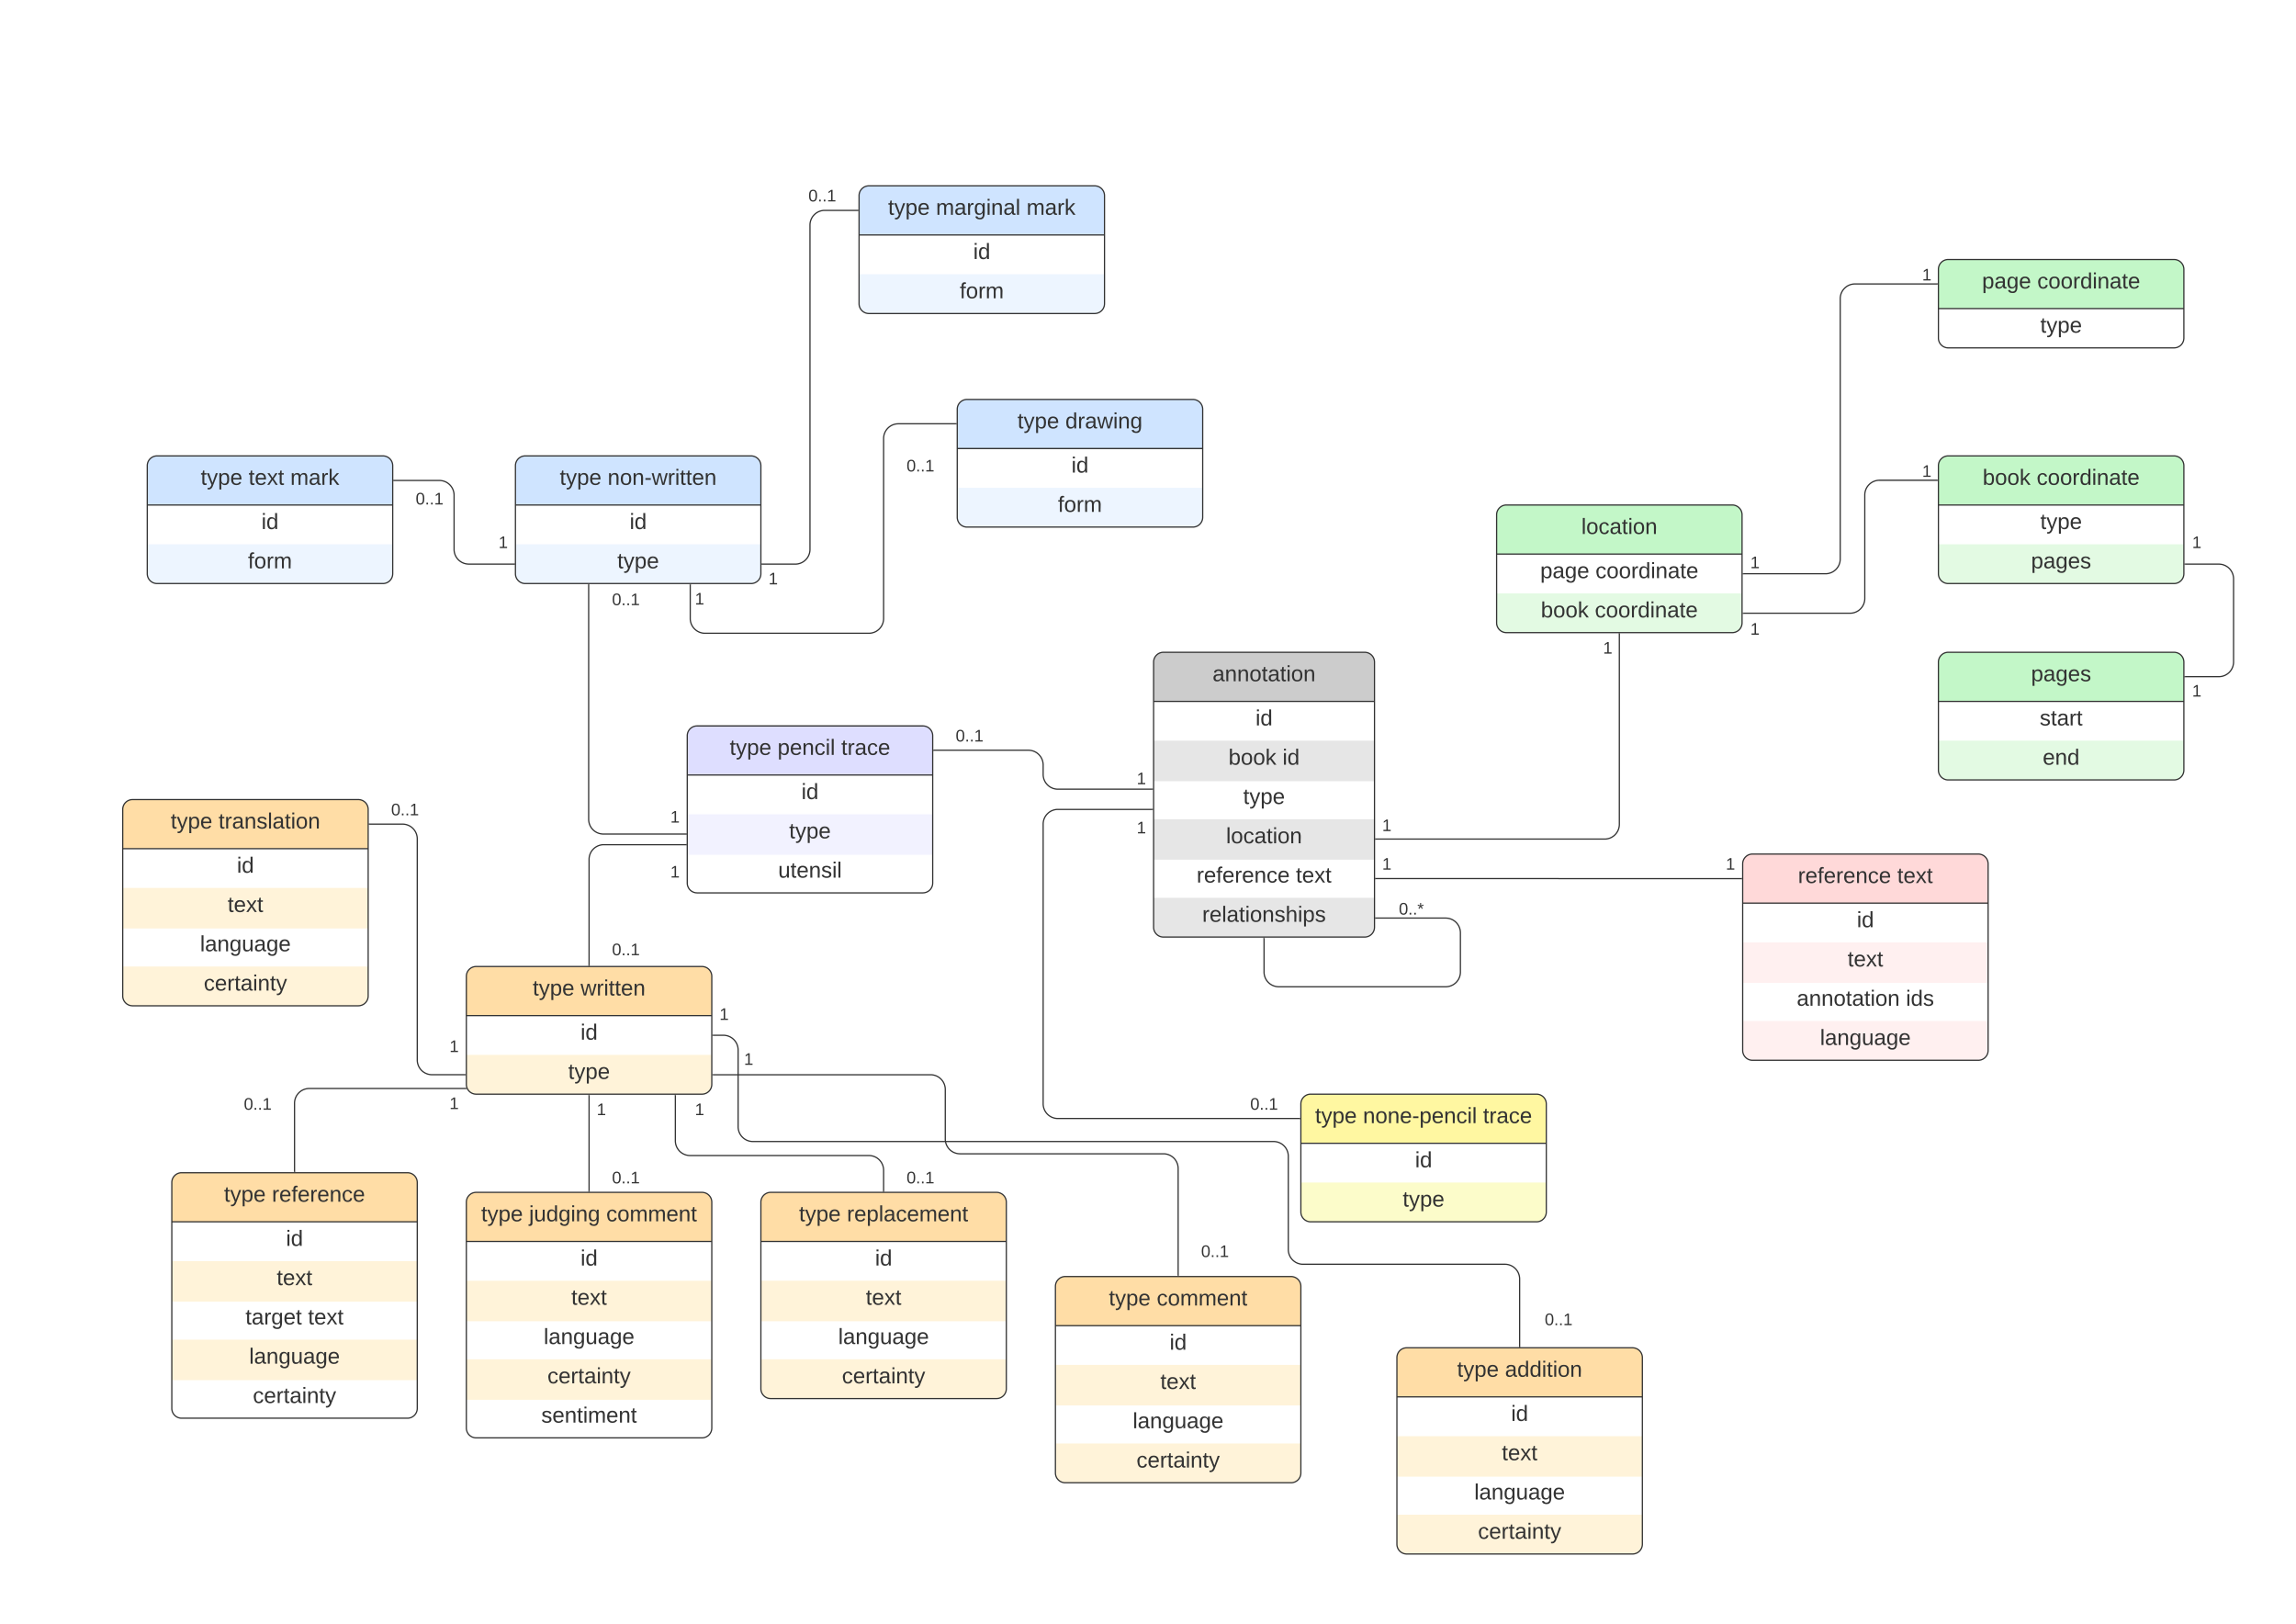 <svg xmlns="http://www.w3.org/2000/svg" xmlns:xlink="http://www.w3.org/1999/xlink" xmlns:lucid="lucid" width="1870.87" height="1322.83"><g transform="translate(0 0)" lucid:page-tab-id="YhFeCXBbpgKA"><path d="M0 0h1870.87v1322.83H0z" fill="#fff"/><path d="M940 539.42a8 8 0 0 1 8-8h164a8 8 0 0 1 8 8v216a8 8 0 0 1-8 8H948a8 8 0 0 1-8-8z" fill="#fff"/><path d="M940 603.42v33h180v-33M940 667.42v33h180v-33M940 731.42v24a8 8 0 0 0 8 8h164a8 8 0 0 0 8-8v-24" fill="#e6e6e6"/><path d="M940 571.42v-32a8 8 0 0 1 8-8h164a8 8 0 0 1 8 8v32" fill="#ccc"/><path d="M940 539.42a8 8 0 0 1 8-8h164a8 8 0 0 1 8 8v216a8 8 0 0 1-8 8H948a8 8 0 0 1-8-8zM940 571.42h180" stroke="#333" fill="none"/><use xlink:href="#a" transform="matrix(1,0,0,1,950,531.417) translate(38.025 23.6)"/><use xlink:href="#b" transform="matrix(1,0,0,1,945,573.917) translate(78.025 17.1)"/><use xlink:href="#c" transform="matrix(1,0,0,1,945,605.917) translate(56.025 17.1)"/><use xlink:href="#d" transform="matrix(1,0,0,1,945,605.917) translate(100.025 17.1)"/><use xlink:href="#e" transform="matrix(1,0,0,1,945,637.917) translate(68 17.1)"/><use xlink:href="#f" transform="matrix(1,0,0,1,945,669.917) translate(54.05 17.1)"/><use xlink:href="#g" transform="matrix(1,0,0,1,945,701.917) translate(30.05 17.1)"/><use xlink:href="#h" transform="matrix(1,0,0,1,945,701.917) translate(110.95 17.1)"/><use xlink:href="#i" transform="matrix(1,0,0,1,945,733.917) translate(34.6 17.1)"/><path d="M1219.5 419.42a8 8 0 0 1 8-8h184a8 8 0 0 1 8 8v88a8 8 0 0 1-8 8h-184a8 8 0 0 1-8-8z" fill="#fff"/><path d="M1219.5 483.42v24a8 8 0 0 0 8 8h184a8 8 0 0 0 8-8v-24" fill="#e3fae3"/><path d="M1219.5 451.42v-32a8 8 0 0 1 8-8h184a8 8 0 0 1 8 8v32" fill="#c3f7c8"/><path d="M1219.5 419.42a8 8 0 0 1 8-8h184a8 8 0 0 1 8 8v88a8 8 0 0 1-8 8h-184a8 8 0 0 1-8-8zM1219.5 451.42h200" stroke="#333" fill="none"/><use xlink:href="#f" transform="matrix(1,0,0,1,1229.5,411.417) translate(59.05 23.6)"/><use xlink:href="#j" transform="matrix(1,0,0,1,1224.5,453.917) translate(30.55 17.1)"/><use xlink:href="#k" transform="matrix(1,0,0,1,1224.5,453.917) translate(75.55 17.1)"/><use xlink:href="#c" transform="matrix(1,0,0,1,1224.5,485.917) translate(31.05 17.1)"/><use xlink:href="#k" transform="matrix(1,0,0,1,1224.5,485.917) translate(75.05 17.1)"/><path d="M1579.5 219.42a8 8 0 0 1 8-8h184a8 8 0 0 1 8 8v56a8 8 0 0 1-8 8h-184a8 8 0 0 1-8-8z" fill="#fff"/><path d="M1579.5 251.42v-32a8 8 0 0 1 8-8h184a8 8 0 0 1 8 8v32" fill="#c3f7c8"/><path d="M1579.5 219.42a8 8 0 0 1 8-8h184a8 8 0 0 1 8 8v56a8 8 0 0 1-8 8h-184a8 8 0 0 1-8-8zM1579.5 251.42h200" stroke="#333" fill="none"/><use xlink:href="#j" transform="matrix(1,0,0,1,1589.5,211.417) translate(25.55 23.6)"/><use xlink:href="#k" transform="matrix(1,0,0,1,1589.5,211.417) translate(70.55 23.6)"/><use xlink:href="#e" transform="matrix(1,0,0,1,1584.5,253.917) translate(78 17.1)"/><path d="M1579.5 379.42a8 8 0 0 1 8-8h184a8 8 0 0 1 8 8v88a8 8 0 0 1-8 8h-184a8 8 0 0 1-8-8z" fill="#fff"/><path d="M1579.5 443.42v24a8 8 0 0 0 8 8h184a8 8 0 0 0 8-8v-24" fill="#e3fae3"/><path d="M1579.5 411.42v-32a8 8 0 0 1 8-8h184a8 8 0 0 1 8 8v32" fill="#c3f7c8"/><path d="M1579.5 379.42a8 8 0 0 1 8-8h184a8 8 0 0 1 8 8v88a8 8 0 0 1-8 8h-184a8 8 0 0 1-8-8zM1579.5 411.42h200" stroke="#333" fill="none"/><use xlink:href="#c" transform="matrix(1,0,0,1,1589.5,371.417) translate(26.05 23.6)"/><use xlink:href="#k" transform="matrix(1,0,0,1,1589.5,371.417) translate(70.05 23.6)"/><use xlink:href="#e" transform="matrix(1,0,0,1,1584.5,413.917) translate(78 17.1)"/><use xlink:href="#l" transform="matrix(1,0,0,1,1584.5,445.917) translate(70.5 17.1)"/><path d="M1120.97 683.6h186.53a12 12 0 0 0 12-12V516.37" stroke="#333" fill="none"/><path d="M1120.98 684.1h-.5v-1h.5zM1320 516.38h-1v-.5h1z" stroke="#333" stroke-width=".05" fill="#333"/><path d="M1420.46 467.44h67.03a12 12 0 0 0 12-12v-212.1a12 12 0 0 1 12-12h67.02" stroke="#333" fill="none"/><path d="M1420.47 467.94h-.5v-1h.5zM1579.02 231.84h-.5v-1h.5z" stroke="#333" stroke-width=".05" fill="#333"/><path d="M1420.5 499.6h87a12 12 0 0 0 12-12v-84.34a12 12 0 0 1 12-12h47" stroke="#333" fill="none"/><path d="M1420.5 500.1h-.5v-1h.5zM1579 391.76h-.5v-1h.5z" stroke="#333" stroke-width=".05" fill="#333"/><path d="M1420 703.8a8 8 0 0 1 8-8h184a8 8 0 0 1 8 8v152a8 8 0 0 1-8 8h-184a8 8 0 0 1-8-8z" fill="#fff"/><path d="M1420 767.8v33h200v-33M1420 831.8v24a8 8 0 0 0 8 8h184a8 8 0 0 0 8-8v-24" fill="#fff0f0"/><path d="M1420 735.8v-32a8 8 0 0 1 8-8h184a8 8 0 0 1 8 8v32" fill="#ffd9d9"/><path d="M1420 703.8a8 8 0 0 1 8-8h184a8 8 0 0 1 8 8v152a8 8 0 0 1-8 8h-184a8 8 0 0 1-8-8zM1420 735.8h200" stroke="#333" fill="none"/><use xlink:href="#g" transform="matrix(1,0,0,1,1430,695.795) translate(35.05 23.6)"/><use xlink:href="#h" transform="matrix(1,0,0,1,1430,695.795) translate(115.95 23.6)"/><use xlink:href="#b" transform="matrix(1,0,0,1,1425,738.295) translate(88.025 17.1)"/><use xlink:href="#m" transform="matrix(1,0,0,1,1425,770.295) translate(80.5 17.1)"/><use xlink:href="#n" transform="matrix(1,0,0,1,1425,802.295) translate(39.05 17.1)"/><use xlink:href="#o" transform="matrix(1,0,0,1,1425,802.295) translate(128 17.1)"/><use xlink:href="#p" transform="matrix(1,0,0,1,1425,834.295) translate(58.025 17.1)"/><path d="M1120.98 715.78h149l.02.02h149" stroke="#333" fill="none"/><path d="M1121 716.28h-.52v-1h.5zM1419.5 716.3h-.5v-1h.5z" stroke="#333" stroke-width=".05" fill="#333"/><path d="M1121 747.97h57a12 12 0 0 1 12 12v31.95a12 12 0 0 1-12 12h-136a12 12 0 0 1-12-12v-27.55" stroke="#333" fill="none"/><path d="M1121 747.47v1h-.5v-1zM1030.5 764.38h-1v-.5h1z" stroke="#333" stroke-width=".05" fill="#333"/><path d="M1060 899.42a8 8 0 0 1 8-8h184a8 8 0 0 1 8 8v88a8 8 0 0 1-8 8h-184a8 8 0 0 1-8-8z" fill="#fff"/><path d="M1060 963.42v24a8 8 0 0 0 8 8h184a8 8 0 0 0 8-8v-24" fill="#fcfcca"/><path d="M1060 931.42v-32a8 8 0 0 1 8-8h184a8 8 0 0 1 8 8v32" fill="#fff7a1"/><path d="M1060 899.42a8 8 0 0 1 8-8h184a8 8 0 0 1 8 8v88a8 8 0 0 1-8 8h-184a8 8 0 0 1-8-8zM1060 931.42h200" stroke="#333" fill="none"/><use xlink:href="#q" transform="matrix(1,0,0,1,1070,891.417) translate(1.6 23.6)"/><use xlink:href="#r" transform="matrix(1,0,0,1,1070,891.417) translate(40.6 23.6)"/><use xlink:href="#s" transform="matrix(1,0,0,1,1070,891.417) translate(138.45 23.6)"/><use xlink:href="#b" transform="matrix(1,0,0,1,1065,933.917) translate(88.025 17.1)"/><use xlink:href="#e" transform="matrix(1,0,0,1,1065,965.917) translate(78 17.1)"/><path d="M560 599.42a8 8 0 0 1 8-8h184a8 8 0 0 1 8 8v120a8 8 0 0 1-8 8H568a8 8 0 0 1-8-8z" fill="#fff"/><path d="M560 663.42v33h200v-33" fill="#f2f2ff"/><path d="M560 631.42v-32a8 8 0 0 1 8-8h184a8 8 0 0 1 8 8v32" fill="#dedeff"/><path d="M560 599.42a8 8 0 0 1 8-8h184a8 8 0 0 1 8 8v120a8 8 0 0 1-8 8H568a8 8 0 0 1-8-8zM560 631.42h200" stroke="#333" fill="none"/><use xlink:href="#q" transform="matrix(1,0,0,1,570,591.417) translate(24.575 23.6)"/><use xlink:href="#t" transform="matrix(1,0,0,1,570,591.417) translate(63.575 23.6)"/><use xlink:href="#s" transform="matrix(1,0,0,1,570,591.417) translate(115.475 23.6)"/><use xlink:href="#b" transform="matrix(1,0,0,1,565,633.917) translate(88.025 17.1)"/><use xlink:href="#u" transform="matrix(1,0,0,1,565,665.917) translate(78 17.1)"/><use xlink:href="#v" transform="matrix(1,0,0,1,565,697.917) translate(69.05 17.1)"/><path d="M760.9 611.22H838a12 12 0 0 1 12 12v7.73a12 12 0 0 0 12 12h77.05" stroke="#333" fill="none"/><path d="M760.92 611.72h-.5v-1h.5zM939.55 643.45h-.52v-1h.52z" stroke="#333" stroke-width=".05" fill="#333"/><path d="M1059 911.26H862a12 12 0 0 1-12-12V671.43a12 12 0 0 1 12-12h77.05" stroke="#333" fill="none"/><path d="M1059.5 910.76v1h-.5v-1zM939.55 659.93h-.5v-1h.5z" stroke="#333" stroke-width=".05" fill="#333"/><path d="M380 795.42a8 8 0 0 1 8-8h184a8 8 0 0 1 8 8v88a8 8 0 0 1-8 8H388a8 8 0 0 1-8-8z" fill="#fff"/><path d="M380 859.42v24a8 8 0 0 0 8 8h184a8 8 0 0 0 8-8v-24" fill="#fff3d9"/><path d="M380 827.42v-32a8 8 0 0 1 8-8h184a8 8 0 0 1 8 8v32" fill="#ffdda6"/><path d="M380 795.42a8 8 0 0 1 8-8h184a8 8 0 0 1 8 8v88a8 8 0 0 1-8 8H388a8 8 0 0 1-8-8zM380 827.42h200" stroke="#333" fill="none"/><use xlink:href="#q" transform="matrix(1,0,0,1,390,787.417) translate(44.075 23.6)"/><use xlink:href="#w" transform="matrix(1,0,0,1,390,787.417) translate(83.075 23.6)"/><use xlink:href="#b" transform="matrix(1,0,0,1,385,829.917) translate(88.025 17.1)"/><use xlink:href="#e" transform="matrix(1,0,0,1,385,861.917) translate(78 17.1)"/><path d="M480 786.47v-86.3a12 12 0 0 1 12-12h67.07" stroke="#333" fill="none"/><path d="M480.5 786.97h-1v-.52h1zM559.57 688.66h-.5v-1h.5z" stroke="#333" stroke-width=".05" fill="#333"/><path d="M140 963.42a8 8 0 0 1 8-8h184a8 8 0 0 1 8 8v184a8 8 0 0 1-8 8H148a8 8 0 0 1-8-8z" fill="#fff"/><path d="M140 1027.42v33h200v-33M140 1091.42v33h200v-33" fill="#fff3d9"/><path d="M140 995.42v-32a8 8 0 0 1 8-8h184a8 8 0 0 1 8 8v32" fill="#ffdda6"/><path d="M140 963.42a8 8 0 0 1 8-8h184a8 8 0 0 1 8 8v184a8 8 0 0 1-8 8H148a8 8 0 0 1-8-8zM140 995.42h200" stroke="#333" fill="none"/><use xlink:href="#q" transform="matrix(1,0,0,1,150,955.417) translate(32.55 23.6)"/><use xlink:href="#x" transform="matrix(1,0,0,1,150,955.417) translate(71.55 23.6)"/><use xlink:href="#b" transform="matrix(1,0,0,1,145,997.917) translate(88.025 17.1)"/><use xlink:href="#m" transform="matrix(1,0,0,1,145,1029.917) translate(80.5 17.1)"/><use xlink:href="#y" transform="matrix(1,0,0,1,145,1061.917) translate(55.025 17.1)"/><use xlink:href="#h" transform="matrix(1,0,0,1,145,1061.917) translate(105.975 17.1)"/><use xlink:href="#p" transform="matrix(1,0,0,1,145,1093.917) translate(58.025 17.1)"/><use xlink:href="#z" transform="matrix(1,0,0,1,145,1125.917) translate(61.05 17.1)"/><path d="M380 979.42a8 8 0 0 1 8-8h184a8 8 0 0 1 8 8v184a8 8 0 0 1-8 8H388a8 8 0 0 1-8-8z" fill="#fff"/><path d="M380 1043.42v33h200v-33M380 1107.42v33h200v-33" fill="#fff3d9"/><path d="M380 1011.42v-32a8 8 0 0 1 8-8h184a8 8 0 0 1 8 8v32" fill="#ffdda6"/><path d="M380 979.42a8 8 0 0 1 8-8h184a8 8 0 0 1 8 8v184a8 8 0 0 1-8 8H388a8 8 0 0 1-8-8zM380 1011.42h200" stroke="#333" fill="none"/><use xlink:href="#q" transform="matrix(1,0,0,1,390,971.417) translate(2.1 23.6)"/><use xlink:href="#A" transform="matrix(1,0,0,1,390,971.417) translate(41.1 23.6)"/><use xlink:href="#B" transform="matrix(1,0,0,1,390,971.417) translate(104 23.6)"/><use xlink:href="#b" transform="matrix(1,0,0,1,385,1013.917) translate(88.025 17.1)"/><use xlink:href="#m" transform="matrix(1,0,0,1,385,1045.917) translate(80.5 17.1)"/><use xlink:href="#p" transform="matrix(1,0,0,1,385,1077.917) translate(58.025 17.1)"/><use xlink:href="#z" transform="matrix(1,0,0,1,385,1109.917) translate(61.05 17.1)"/><use xlink:href="#C" transform="matrix(1,0,0,1,385,1141.917) translate(56.05 17.1)"/><path d="M480 892.37v78.1" stroke="#333" fill="none"/><path d="M480.5 892.38h-1v-.5h1zM480.5 970.97h-1v-.52h1z" stroke="#333" stroke-width=".05" fill="#333"/><path d="M620 979.42a8 8 0 0 1 8-8h184a8 8 0 0 1 8 8v152a8 8 0 0 1-8 8H628a8 8 0 0 1-8-8z" fill="#fff"/><path d="M620 1043.42v33h200v-33M620 1107.42v24a8 8 0 0 0 8 8h184a8 8 0 0 0 8-8v-24" fill="#fff3d9"/><path d="M620 1011.42v-32a8 8 0 0 1 8-8h184a8 8 0 0 1 8 8v32" fill="#ffdda6"/><path d="M620 979.42a8 8 0 0 1 8-8h184a8 8 0 0 1 8 8v152a8 8 0 0 1-8 8H628a8 8 0 0 1-8-8zM620 1011.42h200" stroke="#333" fill="none"/><use xlink:href="#q" transform="matrix(1,0,0,1,630,971.417) translate(21.075 23.6)"/><use xlink:href="#D" transform="matrix(1,0,0,1,630,971.417) translate(60.075 23.6)"/><use xlink:href="#b" transform="matrix(1,0,0,1,625,1013.917) translate(88.025 17.1)"/><use xlink:href="#m" transform="matrix(1,0,0,1,625,1045.917) translate(80.5 17.1)"/><use xlink:href="#p" transform="matrix(1,0,0,1,625,1077.917) translate(58.025 17.1)"/><use xlink:href="#z" transform="matrix(1,0,0,1,625,1109.917) translate(61.05 17.1)"/><path d="M720 970.47v-17.05a12 12 0 0 0-12-12H562.3a12 12 0 0 1-12-12v-37.1" stroke="#333" fill="none"/><path d="M720.5 970.97h-1v-.52h1zM550.8 892.34h-1v-.5h1z" stroke="#333" stroke-width=".05" fill="#333"/><path d="M100 659.42a8 8 0 0 1 8-8h184a8 8 0 0 1 8 8v152a8 8 0 0 1-8 8H108a8 8 0 0 1-8-8z" fill="#fff"/><path d="M100 723.42v33h200v-33M100 787.42v24a8 8 0 0 0 8 8h184a8 8 0 0 0 8-8v-24" fill="#fff3d9"/><path d="M100 691.42v-32a8 8 0 0 1 8-8h184a8 8 0 0 1 8 8v32" fill="#ffdda6"/><path d="M100 659.42a8 8 0 0 1 8-8h184a8 8 0 0 1 8 8v152a8 8 0 0 1-8 8H108a8 8 0 0 1-8-8zM100 691.42h200" stroke="#333" fill="none"/><use xlink:href="#q" transform="matrix(1,0,0,1,110,651.417) translate(29.075 23.6)"/><use xlink:href="#E" transform="matrix(1,0,0,1,110,651.417) translate(68.075 23.6)"/><use xlink:href="#b" transform="matrix(1,0,0,1,105,693.917) translate(88.025 17.1)"/><use xlink:href="#m" transform="matrix(1,0,0,1,105,725.917) translate(80.5 17.1)"/><use xlink:href="#p" transform="matrix(1,0,0,1,105,757.917) translate(58.025 17.1)"/><use xlink:href="#z" transform="matrix(1,0,0,1,105,789.917) translate(61.05 17.1)"/><path d="M240 954.47V898.8a12 12 0 0 1 12-12h127.73" stroke="#333" fill="none"/><path d="M240.5 954.97h-1v-.52h1zM380.43 887.28v.02h-.72v-1h.32z" stroke="#333" stroke-width=".05" fill="#333"/><path d="M300.9 671.42H328a12 12 0 0 1 12 12v180.15a12 12 0 0 0 12 12h27.1" stroke="#333" fill="none"/><path d="M300.92 671.92h-.5v-1h.5zM379.6 876.07h-.52v-1h.5z" stroke="#333" stroke-width=".05" fill="#333"/><path d="M420 379.42a8 8 0 0 1 8-8h184a8 8 0 0 1 8 8v88a8 8 0 0 1-8 8H428a8 8 0 0 1-8-8z" fill="#fff"/><path d="M420 443.42v24a8 8 0 0 0 8 8h184a8 8 0 0 0 8-8v-24" fill="#edf5ff"/><path d="M420 411.42v-32a8 8 0 0 1 8-8h184a8 8 0 0 1 8 8v32" fill="#cfe4ff"/><path d="M420 379.42a8 8 0 0 1 8-8h184a8 8 0 0 1 8 8v88a8 8 0 0 1-8 8H428a8 8 0 0 1-8-8zM420 411.42h200" stroke="#333" fill="none"/><use xlink:href="#q" transform="matrix(1,0,0,1,430,371.417) translate(26.1 23.6)"/><use xlink:href="#F" transform="matrix(1,0,0,1,430,371.417) translate(65.1 23.6)"/><use xlink:href="#b" transform="matrix(1,0,0,1,425,413.917) translate(88.025 17.1)"/><use xlink:href="#e" transform="matrix(1,0,0,1,425,445.917) translate(78 17.1)"/><path d="M120 379.42a8 8 0 0 1 8-8h184a8 8 0 0 1 8 8v88a8 8 0 0 1-8 8H128a8 8 0 0 1-8-8z" fill="#fff"/><path d="M120 443.42v24a8 8 0 0 0 8 8h184a8 8 0 0 0 8-8v-24" fill="#edf5ff"/><path d="M120 411.42v-32a8 8 0 0 1 8-8h184a8 8 0 0 1 8 8v32" fill="#cfe4ff"/><path d="M120 379.42a8 8 0 0 1 8-8h184a8 8 0 0 1 8 8v88a8 8 0 0 1-8 8H128a8 8 0 0 1-8-8zM120 411.42h200" stroke="#333" fill="none"/><use xlink:href="#q" transform="matrix(1,0,0,1,130,371.417) translate(33.55 23.6)"/><use xlink:href="#G" transform="matrix(1,0,0,1,130,371.417) translate(72.55 23.6)"/><use xlink:href="#H" transform="matrix(1,0,0,1,130,371.417) translate(106.55 23.6)"/><use xlink:href="#b" transform="matrix(1,0,0,1,125,413.917) translate(88.025 17.1)"/><use xlink:href="#I" transform="matrix(1,0,0,1,125,445.917) translate(77.05 17.1)"/><path d="M419.1 459.57H382a12 12 0 0 1-12-12v-44.13a12 12 0 0 0-12-12h-37.08" stroke="#333" fill="none"/><path d="M419.6 460.07h-.52v-1h.5zM320.93 391.94h-.5v-1h.5z" stroke="#333" stroke-width=".05" fill="#333"/><path d="M700 159.42a8 8 0 0 1 8-8h184a8 8 0 0 1 8 8v88a8 8 0 0 1-8 8H708a8 8 0 0 1-8-8z" fill="#fff"/><path d="M700 223.42v24a8 8 0 0 0 8 8h184a8 8 0 0 0 8-8v-24" fill="#edf5ff"/><path d="M700 191.42v-32a8 8 0 0 1 8-8h184a8 8 0 0 1 8 8v32" fill="#cfe4ff"/><path d="M700 159.42a8 8 0 0 1 8-8h184a8 8 0 0 1 8 8v88a8 8 0 0 1-8 8H708a8 8 0 0 1-8-8zM700 191.42h200" stroke="#333" fill="none"/><use xlink:href="#q" transform="matrix(1,0,0,1,710,151.417) translate(13.65 23.6)"/><use xlink:href="#J" transform="matrix(1,0,0,1,710,151.417) translate(52.65 23.6)"/><use xlink:href="#H" transform="matrix(1,0,0,1,710,151.417) translate(126.45 23.6)"/><use xlink:href="#b" transform="matrix(1,0,0,1,705,193.917) translate(88.025 17.1)"/><use xlink:href="#I" transform="matrix(1,0,0,1,705,225.917) translate(77.05 17.1)"/><path d="M621 459.6h27a12 12 0 0 0 12-12V183.4a12 12 0 0 1 12-12h27" stroke="#333" fill="none"/><path d="M621 460.1h-.5v-1h.5zM699.5 171.92h-.5v-1h.5z" stroke="#333" stroke-width=".05" fill="#333"/><path d="M780 333.42a8 8 0 0 1 8-8h184a8 8 0 0 1 8 8v88a8 8 0 0 1-8 8H788a8 8 0 0 1-8-8z" fill="#fff"/><path d="M780 397.42v24a8 8 0 0 0 8 8h184a8 8 0 0 0 8-8v-24" fill="#edf5ff"/><path d="M780 365.42v-32a8 8 0 0 1 8-8h184a8 8 0 0 1 8 8v32" fill="#cfe4ff"/><path d="M780 333.42a8 8 0 0 1 8-8h184a8 8 0 0 1 8 8v88a8 8 0 0 1-8 8H788a8 8 0 0 1-8-8zM780 365.42h200" stroke="#333" fill="none"/><use xlink:href="#q" transform="matrix(1,0,0,1,790,325.417) translate(39.075 23.6)"/><use xlink:href="#K" transform="matrix(1,0,0,1,790,325.417) translate(78.075 23.6)"/><use xlink:href="#b" transform="matrix(1,0,0,1,785,367.917) translate(88.025 17.1)"/><use xlink:href="#I" transform="matrix(1,0,0,1,785,399.917) translate(77.05 17.1)"/><path d="M562.44 476.35v27.57a12 12 0 0 0 12 12H708a12 12 0 0 0 12-12V357.26a12 12 0 0 1 12-12h47" stroke="#333" fill="none"/><path d="M562.94 476.36h-1v-.5h1zM779.5 345.76h-.5v-1h.5z" stroke="#333" stroke-width=".05" fill="#333"/><path d="M800 608a8 8 0 0 1 8-8h224a8 8 0 0 1 8 8v44a8 8 0 0 1-8 8H808a8 8 0 0 1-8-8z" stroke="#000" stroke-opacity="0" fill="#fff" fill-opacity="0"/><path d="M900 629.83a8 8 0 0 1 8-8h44a8 8 0 0 1 8 8v13.6a8 8 0 0 1-8 8h-44a8 8 0 0 1-8-8z" stroke="#000" stroke-opacity="0" fill="#fff" fill-opacity="0"/><use xlink:href="#L" transform="matrix(1,0,0,1,905,626.835) translate(21.235 12.094)"/><path d="M900 669.83a8 8 0 0 1 8-8h44a8 8 0 0 1 8 8v13.6a8 8 0 0 1-8 8h-44a8 8 0 0 1-8-8z" stroke="#000" stroke-opacity="0" fill="#fff" fill-opacity="0"/><use xlink:href="#L" transform="matrix(1,0,0,1,905,666.835) translate(21.235 12.094)"/><path d="M1100 668a8 8 0 0 1 8-8h44a8 8 0 0 1 8 8v13.58a8 8 0 0 1-8 8h-44a8 8 0 0 1-8-8z" stroke="#000" stroke-opacity="0" fill="#fff" fill-opacity="0"/><use xlink:href="#L" transform="matrix(1,0,0,1,1105,665) translate(21.235 12.094)"/><path d="M1280 523.42a8 8 0 0 1 8-8h44a8 8 0 0 1 8 8V537a8 8 0 0 1-8 8h-44a8 8 0 0 1-8-8z" stroke="#000" stroke-opacity="0" fill="#fff" fill-opacity="0"/><use xlink:href="#L" transform="matrix(1,0,0,1,1285,520.417) translate(21.235 12.094)"/><path d="M1400 508a8 8 0 0 1 8-8h44a8 8 0 0 1 8 8v13.58a8 8 0 0 1-8 8h-44a8 8 0 0 1-8-8z" stroke="#000" stroke-opacity="0" fill="#fff" fill-opacity="0"/><use xlink:href="#L" transform="matrix(1,0,0,1,1405,505) translate(21.235 12.094)"/><path d="M1400 453.83a8 8 0 0 1 8-8h44a8 8 0 0 1 8 8v13.6a8 8 0 0 1-8 8h-44a8 8 0 0 1-8-8z" stroke="#000" stroke-opacity="0" fill="#fff" fill-opacity="0"/><use xlink:href="#L" transform="matrix(1,0,0,1,1405,450.835) translate(21.235 12.094)"/><path d="M1540 219.42a8 8 0 0 1 8-8h44a8 8 0 0 1 8 8V233a8 8 0 0 1-8 8h-44a8 8 0 0 1-8-8z" stroke="#000" stroke-opacity="0" fill="#fff" fill-opacity="0"/><use xlink:href="#L" transform="matrix(1,0,0,1,1545,216.417) translate(21.235 12.094)"/><path d="M1540 379.42a8 8 0 0 1 8-8h44a8 8 0 0 1 8 8V393a8 8 0 0 1-8 8h-44a8 8 0 0 1-8-8z" stroke="#000" stroke-opacity="0" fill="#fff" fill-opacity="0"/><use xlink:href="#L" transform="matrix(1,0,0,1,1545,376.417) translate(21.235 12.094)"/><path d="M1100 699.42a8 8 0 0 1 8-8h44a8 8 0 0 1 8 8V713a8 8 0 0 1-8 8h-44a8 8 0 0 1-8-8z" stroke="#000" stroke-opacity="0" fill="#fff" fill-opacity="0"/><use xlink:href="#L" transform="matrix(1,0,0,1,1105,696.417) translate(21.235 12.094)"/><path d="M1380 699.42a8 8 0 0 1 8-8h44a8 8 0 0 1 8 8V713a8 8 0 0 1-8 8h-44a8 8 0 0 1-8-8z" stroke="#000" stroke-opacity="0" fill="#fff" fill-opacity="0"/><use xlink:href="#L" transform="matrix(1,0,0,1,1385,696.417) translate(21.235 12.094)"/><path d="M1120 729a8 8 0 0 1 8-8h44a8 8 0 0 1 8 8v26.53a8 8 0 0 1-8 8h-44a8 8 0 0 1-8-8z" stroke="#000" stroke-opacity="0" fill="#fff" fill-opacity="0"/><use xlink:href="#M" transform="matrix(1,0,0,1,1125,726) translate(14.833 19.094)"/><path d="M1000 888a8 8 0 0 1 8-8h44a8 8 0 0 1 8 8v26.53a8 8 0 0 1-8 8h-44a8 8 0 0 1-8-8z" stroke="#000" stroke-opacity="0" fill="#fff" fill-opacity="0"/><use xlink:href="#N" transform="matrix(1,0,0,1,1005,885) translate(13.704 19.094)"/><path d="M760 588a8 8 0 0 1 8-8h44a8 8 0 0 1 8 8v26.53a8 8 0 0 1-8 8h-44a8 8 0 0 1-8-8z" stroke="#000" stroke-opacity="0" fill="#fff" fill-opacity="0"/><use xlink:href="#N" transform="matrix(1,0,0,1,765,585) translate(13.704 19.094)"/><path d="M559.07 679.5h-67.4a12 12 0 0 1-12-12V476.4" stroke="#333" fill="none"/><path d="M559.57 680h-.52v-1h.5zM480.17 476.4h-1v-.5h1z" stroke="#333" stroke-width=".05" fill="#333"/><path d="M480 762.15a8 8 0 0 1 8-8h44a8 8 0 0 1 8 8v26.53a8 8 0 0 1-8 8h-44a8 8 0 0 1-8-8z" stroke="#000" stroke-opacity="0" fill="#fff" fill-opacity="0"/><use xlink:href="#N" transform="matrix(1,0,0,1,485,759.151) translate(13.704 19.094)"/><path d="M300 648.15a8 8 0 0 1 8-8h44a8 8 0 0 1 8 8v26.53a8 8 0 0 1-8 8h-44a8 8 0 0 1-8-8z" stroke="#000" stroke-opacity="0" fill="#fff" fill-opacity="0"/><use xlink:href="#N" transform="matrix(1,0,0,1,305,645.151) translate(13.704 19.094)"/><path d="M720 948a8 8 0 0 1 8-8h44a8 8 0 0 1 8 8v26.53a8 8 0 0 1-8 8h-44a8 8 0 0 1-8-8z" stroke="#000" stroke-opacity="0" fill="#fff" fill-opacity="0"/><use xlink:href="#N" transform="matrix(1,0,0,1,725,945) translate(13.704 19.094)"/><path d="M480 948a8 8 0 0 1 8-8h44a8 8 0 0 1 8 8v26.53a8 8 0 0 1-8 8h-44a8 8 0 0 1-8-8z" stroke="#000" stroke-opacity="0" fill="#fff" fill-opacity="0"/><use xlink:href="#N" transform="matrix(1,0,0,1,485,945) translate(13.704 19.094)"/><path d="M180 888a8 8 0 0 1 8-8h44a8 8 0 0 1 8 8v26.53a8 8 0 0 1-8 8h-44a8 8 0 0 1-8-8z" stroke="#000" stroke-opacity="0" fill="#fff" fill-opacity="0"/><use xlink:href="#N" transform="matrix(1,0,0,1,185,885) translate(13.704 19.094)"/><path d="M640 148a8 8 0 0 1 8-8h44a8 8 0 0 1 8 8v26.53a8 8 0 0 1-8 8h-44a8 8 0 0 1-8-8z" stroke="#000" stroke-opacity="0" fill="#fff" fill-opacity="0"/><use xlink:href="#N" transform="matrix(1,0,0,1,645,145) translate(13.704 19.094)"/><path d="M720 368a8 8 0 0 1 8-8h44a8 8 0 0 1 8 8v26.53a8 8 0 0 1-8 8h-44a8 8 0 0 1-8-8z" stroke="#000" stroke-opacity="0" fill="#fff" fill-opacity="0"/><use xlink:href="#N" transform="matrix(1,0,0,1,725,365) translate(13.704 19.094)"/><path d="M320 394.88a8 8 0 0 1 8-8h44a8 8 0 0 1 8 8v26.54a8 8 0 0 1-8 8h-44a8 8 0 0 1-8-8z" stroke="#000" stroke-opacity="0" fill="#fff" fill-opacity="0"/><use xlink:href="#N" transform="matrix(1,0,0,1,325,391.884) translate(13.704 19.094)"/><path d="M520 661.1a8 8 0 0 1 8-8h44a8 8 0 0 1 8 8v13.58a8 8 0 0 1-8 8h-44a8 8 0 0 1-8-8z" stroke="#000" stroke-opacity="0" fill="#fff" fill-opacity="0"/><use xlink:href="#L" transform="matrix(1,0,0,1,525,658.101) translate(21.235 12.094)"/><path d="M520 705.83a8 8 0 0 1 8-8h44a8 8 0 0 1 8 8v13.6a8 8 0 0 1-8 8h-44a8 8 0 0 1-8-8z" stroke="#000" stroke-opacity="0" fill="#fff" fill-opacity="0"/><use xlink:href="#L" transform="matrix(1,0,0,1,525,702.835) translate(21.235 12.094)"/><path d="M540 483.42a8 8 0 0 1 8-8h44a8 8 0 0 1 8 8V497a8 8 0 0 1-8 8h-44a8 8 0 0 1-8-8z" stroke="#000" stroke-opacity="0" fill="#fff" fill-opacity="0"/><use xlink:href="#L" transform="matrix(1,0,0,1,545,480.417) translate(21.235 12.094)"/><path d="M380 437.42a8 8 0 0 1 8-8h44a8 8 0 0 1 8 8V451a8 8 0 0 1-8 8h-44a8 8 0 0 1-8-8z" stroke="#000" stroke-opacity="0" fill="#fff" fill-opacity="0"/><use xlink:href="#L" transform="matrix(1,0,0,1,385,434.417) translate(21.235 12.094)"/><path d="M600 467a8 8 0 0 1 8-8h44a8 8 0 0 1 8 8v13.58a8 8 0 0 1-8 8h-44a8 8 0 0 1-8-8z" stroke="#000" stroke-opacity="0" fill="#fff" fill-opacity="0"/><use xlink:href="#L" transform="matrix(1,0,0,1,605,464) translate(21.235 12.094)"/><path d="M480 476.94a8 8 0 0 1 8-8h44a8 8 0 0 1 8 8v26.54a8 8 0 0 1-8 8h-44a8 8 0 0 1-8-8z" stroke="#000" stroke-opacity="0" fill="#fff" fill-opacity="0"/><use xlink:href="#N" transform="matrix(1,0,0,1,485,473.942) translate(13.704 19.094)"/><path d="M540 899.42a8 8 0 0 1 8-8h44a8 8 0 0 1 8 8V913a8 8 0 0 1-8 8h-44a8 8 0 0 1-8-8z" stroke="#000" stroke-opacity="0" fill="#fff" fill-opacity="0"/><use xlink:href="#L" transform="matrix(1,0,0,1,545,896.417) translate(21.235 12.094)"/><path d="M340 848a8 8 0 0 1 8-8h44a8 8 0 0 1 8 8v13.58a8 8 0 0 1-8 8h-44a8 8 0 0 1-8-8z" stroke="#000" stroke-opacity="0" fill="#fff" fill-opacity="0"/><use xlink:href="#L" transform="matrix(1,0,0,1,345,845) translate(21.235 12.094)"/><path d="M340 894.48a8 8 0 0 1 8-8h44a8 8 0 0 1 8 8v13.58a8 8 0 0 1-8 8h-44a8 8 0 0 1-8-8z" stroke="#000" stroke-opacity="0" fill="#fff" fill-opacity="0"/><use xlink:href="#L" transform="matrix(1,0,0,1,345,891.475) translate(21.235 12.094)"/><path d="M460 899.42a8 8 0 0 1 8-8h44a8 8 0 0 1 8 8V913a8 8 0 0 1-8 8h-44a8 8 0 0 1-8-8z" stroke="#000" stroke-opacity="0" fill="#fff" fill-opacity="0"/><use xlink:href="#L" transform="matrix(1,0,0,1,465,896.417) translate(21.235 12.094)"/><path d="M860 1048a8 8 0 0 1 8-8h184a8 8 0 0 1 8 8v152a8 8 0 0 1-8 8H868a8 8 0 0 1-8-8z" fill="#fff"/><path d="M860 1112v33h200v-33M860 1176v24a8 8 0 0 0 8 8h184a8 8 0 0 0 8-8v-24" fill="#fff3d9"/><path d="M860 1080v-32a8 8 0 0 1 8-8h184a8 8 0 0 1 8 8v32" fill="#ffdda6"/><path d="M860 1048a8 8 0 0 1 8-8h184a8 8 0 0 1 8 8v152a8 8 0 0 1-8 8H868a8 8 0 0 1-8-8zM860 1080h200" stroke="#333" fill="none"/><use xlink:href="#q" transform="matrix(1,0,0,1,870,1040) translate(33.55 23.6)"/><use xlink:href="#B" transform="matrix(1,0,0,1,870,1040) translate(72.55 23.6)"/><use xlink:href="#b" transform="matrix(1,0,0,1,865,1082.5) translate(88.025 17.1)"/><use xlink:href="#m" transform="matrix(1,0,0,1,865,1114.5) translate(80.5 17.1)"/><use xlink:href="#p" transform="matrix(1,0,0,1,865,1146.5) translate(58.025 17.1)"/><use xlink:href="#z" transform="matrix(1,0,0,1,865,1178.5) translate(61.05 17.1)"/><path d="M960 1008a8 8 0 0 1 8-8h44a8 8 0 0 1 8 8v26.53a8 8 0 0 1-8 8h-44a8 8 0 0 1-8-8z" stroke="#000" stroke-opacity="0" fill="#fff" fill-opacity="0"/><use xlink:href="#N" transform="matrix(1,0,0,1,965,1005) translate(13.704 19.094)"/><path d="M581 875.6h177.25a12 12 0 0 1 12 12V928a12 12 0 0 0 12 12H948a12 12 0 0 1 12 12v87.05" stroke="#333" fill="none"/><path d="M581 875.1v1h-.5v-1zM960.5 1039.55h-1v-.5h1z" stroke="#333" stroke-width=".05" fill="#333"/><path d="M580 858.42a8 8 0 0 1 8-8h44a8 8 0 0 1 8 8V872a8 8 0 0 1-8 8h-44a8 8 0 0 1-8-8z" stroke="#000" stroke-opacity="0" fill="#fff" fill-opacity="0"/><use xlink:href="#L" transform="matrix(1,0,0,1,585,855.417) translate(21.235 12.094)"/><path d="M1138.26 1106.05a8 8 0 0 1 8-8h184a8 8 0 0 1 8 8v152a8 8 0 0 1-8 8h-184a8 8 0 0 1-8-8z" fill="#fff"/><path d="M1138.26 1170.05v33h200v-33M1138.26 1234.05v24a8 8 0 0 0 8 8h184a8 8 0 0 0 8-8v-24" fill="#fff3d9"/><path d="M1138.26 1138.05v-32a8 8 0 0 1 8-8h184a8 8 0 0 1 8 8v32" fill="#ffdda6"/><path d="M1138.26 1106.05a8 8 0 0 1 8-8h184a8 8 0 0 1 8 8v152a8 8 0 0 1-8 8h-184a8 8 0 0 1-8-8zM1138.26 1138.05h200" stroke="#333" fill="none"/><use xlink:href="#q" transform="matrix(1,0,0,1,1148.262,1098.05) translate(39.05 23.6)"/><use xlink:href="#O" transform="matrix(1,0,0,1,1148.262,1098.05) translate(78.05 23.6)"/><g><use xlink:href="#b" transform="matrix(1,0,0,1,1143.262,1140.55) translate(88.025 17.1)"/></g><g><use xlink:href="#m" transform="matrix(1,0,0,1,1143.262,1172.55) translate(80.5 17.1)"/></g><g><use xlink:href="#p" transform="matrix(1,0,0,1,1143.262,1204.55) translate(58.025 17.1)"/></g><g><use xlink:href="#z" transform="matrix(1,0,0,1,1143.262,1236.55) translate(61.05 17.1)"/></g><path d="M580.96 843.44h8.5a12 12 0 0 1 12 12V918a12 12 0 0 0 12 12h424.3a12 12 0 0 1 12 12v76a12 12 0 0 0 12 12h164.5a12 12 0 0 1 12 12v55.1" stroke="#333" fill="none"/><path d="M580.97 843.94h-.5v-1h.5zM1238.76 1097.6h-1v-.5h1z" stroke="#333" stroke-width=".05" fill="#333"/><path d="M560 821.83a8 8 0 0 1 8-8h44a8 8 0 0 1 8 8v13.6a8 8 0 0 1-8 8h-44a8 8 0 0 1-8-8z" stroke="#000" stroke-opacity="0" fill="#fff" fill-opacity="0"/><g><use xlink:href="#L" transform="matrix(1,0,0,1,565,818.835) translate(21.235 12.094)"/></g><path d="M1240 1063.52a8 8 0 0 1 8-8h44a8 8 0 0 1 8 8v26.53a8 8 0 0 1-8 8h-44a8 8 0 0 1-8-8z" stroke="#000" stroke-opacity="0" fill="#fff" fill-opacity="0"/><g><use xlink:href="#N" transform="matrix(1,0,0,1,1245,1060.517) translate(13.704 19.094)"/></g><path d="M1579.5 539.42a8 8 0 0 1 8-8h184a8 8 0 0 1 8 8v88a8 8 0 0 1-8 8h-184a8 8 0 0 1-8-8z" fill="#fff"/><path d="M1579.5 603.42v24a8 8 0 0 0 8 8h184a8 8 0 0 0 8-8v-24" fill="#e3fae3"/><path d="M1579.5 571.42v-32a8 8 0 0 1 8-8h184a8 8 0 0 1 8 8v32" fill="#c3f7c8"/><path d="M1579.5 539.42a8 8 0 0 1 8-8h184a8 8 0 0 1 8 8v88a8 8 0 0 1-8 8h-184a8 8 0 0 1-8-8zM1579.5 571.42h200" stroke="#333" fill="none"/><g><use xlink:href="#l" transform="matrix(1,0,0,1,1589.5,531.417) translate(65.5 23.6)"/></g><g><use xlink:href="#P" transform="matrix(1,0,0,1,1584.5,573.917) translate(77.525 17.1)"/></g><g><use xlink:href="#Q" transform="matrix(1,0,0,1,1584.5,605.917) translate(80 17.1)"/></g><path d="M1780.5 459.6h27.5a12 12 0 0 1 12 12v67.68a12 12 0 0 1-12 12h-27.58" stroke="#333" fill="none"/><path d="M1780.5 460.1h-.5v-1h.5zM1780.43 551.78h-.5v-1h.5z" stroke="#333" stroke-width=".05" fill="#333"/><path d="M1760 437.42a8 8 0 0 1 8-8h44a8 8 0 0 1 8 8V451a8 8 0 0 1-8 8h-44a8 8 0 0 1-8-8z" stroke="#000" stroke-opacity="0" fill="#fff" fill-opacity="0"/><g><use xlink:href="#L" transform="matrix(1,0,0,1,1765,434.417) translate(21.235 12.094)"/></g><path d="M1760 558.42a8 8 0 0 1 8-8h44a8 8 0 0 1 8 8V572a8 8 0 0 1-8 8h-44a8 8 0 0 1-8-8z" stroke="#000" stroke-opacity="0" fill="#fff" fill-opacity="0"/><g><use xlink:href="#L" transform="matrix(1,0,0,1,1765,555.417) translate(21.235 12.094)"/></g><defs><path fill="#333" d="M141-36C126-15 110 5 73 4 37 3 15-17 15-53c-1-64 63-63 125-63 3-35-9-54-41-54-24 1-41 7-42 31l-33-3c5-37 33-52 76-52 45 0 72 20 72 64v82c-1 20 7 32 28 27v20c-31 9-61-2-59-35zM48-53c0 20 12 33 32 33 41-3 63-29 60-74-43 2-92-5-92 41" id="R"/><path fill="#333" d="M117-194c89-4 53 116 60 194h-32v-121c0-31-8-49-39-48C34-167 62-67 57 0H25l-1-190h30c1 10-1 24 2 32 11-22 29-35 61-36" id="S"/><path fill="#333" d="M100-194c62-1 85 37 85 99 1 63-27 99-86 99S16-35 15-95c0-66 28-99 85-99zM99-20c44 1 53-31 53-75 0-43-8-75-51-75s-53 32-53 75 10 74 51 75" id="T"/><path fill="#333" d="M59-47c-2 24 18 29 38 22v24C64 9 27 4 27-40v-127H5v-23h24l9-43h21v43h35v23H59v120" id="U"/><path fill="#333" d="M24-231v-30h32v30H24zM24 0v-190h32V0H24" id="V"/><g id="a"><use transform="matrix(0.05,0,0,0.05,0,0)" xlink:href="#R"/><use transform="matrix(0.05,0,0,0.05,10,0)" xlink:href="#S"/><use transform="matrix(0.05,0,0,0.05,20,0)" xlink:href="#S"/><use transform="matrix(0.05,0,0,0.05,30,0)" xlink:href="#T"/><use transform="matrix(0.05,0,0,0.05,40,0)" xlink:href="#U"/><use transform="matrix(0.05,0,0,0.05,45,0)" xlink:href="#R"/><use transform="matrix(0.05,0,0,0.05,55,0)" xlink:href="#U"/><use transform="matrix(0.05,0,0,0.05,60,0)" xlink:href="#V"/><use transform="matrix(0.05,0,0,0.05,63.95,0)" xlink:href="#T"/><use transform="matrix(0.05,0,0,0.05,73.95,0)" xlink:href="#S"/></g><path fill="#333" d="M85-194c31 0 48 13 60 33l-1-100h32l1 261h-30c-2-10 0-23-3-31C134-8 116 4 85 4 32 4 16-35 15-94c0-66 23-100 70-100zm9 24c-40 0-46 34-46 75 0 40 6 74 45 74 42 0 51-32 51-76 0-42-9-74-50-73" id="W"/><g id="b"><use transform="matrix(0.05,0,0,0.05,0,0)" xlink:href="#V"/><use transform="matrix(0.05,0,0,0.05,3.95,0)" xlink:href="#W"/></g><path fill="#333" d="M115-194c53 0 69 39 70 98 0 66-23 100-70 100C84 3 66-7 56-30L54 0H23l1-261h32v101c10-23 28-34 59-34zm-8 174c40 0 45-34 45-75 0-40-5-75-45-74-42 0-51 32-51 76 0 43 10 73 51 73" id="X"/><path fill="#333" d="M143 0L79-87 56-68V0H24v-261h32v163l83-92h37l-77 82L181 0h-38" id="Y"/><g id="c"><use transform="matrix(0.05,0,0,0.05,0,0)" xlink:href="#X"/><use transform="matrix(0.05,0,0,0.05,10,0)" xlink:href="#T"/><use transform="matrix(0.05,0,0,0.05,20,0)" xlink:href="#T"/><use transform="matrix(0.05,0,0,0.05,30,0)" xlink:href="#Y"/></g><g id="d"><use transform="matrix(0.05,0,0,0.05,0,0)" xlink:href="#V"/><use transform="matrix(0.05,0,0,0.05,3.95,0)" xlink:href="#W"/></g><path fill="#333" d="M179-190L93 31C79 59 56 82 12 73V49c39 6 53-20 64-50L1-190h34L92-34l54-156h33" id="Z"/><path fill="#333" d="M115-194c55 1 70 41 70 98S169 2 115 4C84 4 66-9 55-30l1 105H24l-1-265h31l2 30c10-21 28-34 59-34zm-8 174c40 0 45-34 45-75s-6-73-45-74c-42 0-51 32-51 76 0 43 10 73 51 73" id="aa"/><path fill="#333" d="M100-194c63 0 86 42 84 106H49c0 40 14 67 53 68 26 1 43-12 49-29l28 8c-11 28-37 45-77 45C44 4 14-33 15-96c1-61 26-98 85-98zm52 81c6-60-76-77-97-28-3 7-6 17-6 28h103" id="ab"/><g id="e"><use transform="matrix(0.05,0,0,0.05,0,0)" xlink:href="#U"/><use transform="matrix(0.05,0,0,0.05,5,0)" xlink:href="#Z"/><use transform="matrix(0.05,0,0,0.05,14,0)" xlink:href="#aa"/><use transform="matrix(0.05,0,0,0.05,24,0)" xlink:href="#ab"/></g><path fill="#333" d="M24 0v-261h32V0H24" id="ac"/><path fill="#333" d="M96-169c-40 0-48 33-48 73s9 75 48 75c24 0 41-14 43-38l32 2c-6 37-31 61-74 61-59 0-76-41-82-99-10-93 101-131 147-64 4 7 5 14 7 22l-32 3c-4-21-16-35-41-35" id="ad"/><g id="f"><use transform="matrix(0.05,0,0,0.05,0,0)" xlink:href="#ac"/><use transform="matrix(0.05,0,0,0.05,3.95,0)" xlink:href="#T"/><use transform="matrix(0.05,0,0,0.05,13.95,0)" xlink:href="#ad"/><use transform="matrix(0.05,0,0,0.05,22.95,0)" xlink:href="#R"/><use transform="matrix(0.05,0,0,0.05,32.95,0)" xlink:href="#U"/><use transform="matrix(0.05,0,0,0.05,37.95,0)" xlink:href="#V"/><use transform="matrix(0.05,0,0,0.05,41.9,0)" xlink:href="#T"/><use transform="matrix(0.05,0,0,0.05,51.9,0)" xlink:href="#S"/></g><path fill="#333" d="M114-163C36-179 61-72 57 0H25l-1-190h30c1 12-1 29 2 39 6-27 23-49 58-41v29" id="ae"/><path fill="#333" d="M101-234c-31-9-42 10-38 44h38v23H63V0H32v-167H5v-23h27c-7-52 17-82 69-68v24" id="af"/><g id="g"><use transform="matrix(0.05,0,0,0.05,0,0)" xlink:href="#ae"/><use transform="matrix(0.05,0,0,0.05,5.95,0)" xlink:href="#ab"/><use transform="matrix(0.05,0,0,0.05,15.95,0)" xlink:href="#af"/><use transform="matrix(0.05,0,0,0.05,20.95,0)" xlink:href="#ab"/><use transform="matrix(0.05,0,0,0.05,30.95,0)" xlink:href="#ae"/><use transform="matrix(0.05,0,0,0.05,36.9,0)" xlink:href="#ab"/><use transform="matrix(0.05,0,0,0.05,46.9,0)" xlink:href="#S"/><use transform="matrix(0.05,0,0,0.05,56.9,0)" xlink:href="#ad"/><use transform="matrix(0.05,0,0,0.05,65.9,0)" xlink:href="#ab"/></g><path fill="#333" d="M141 0L90-78 38 0H4l68-98-65-92h35l48 74 47-74h35l-64 92 68 98h-35" id="ag"/><g id="h"><use transform="matrix(0.05,0,0,0.05,0,0)" xlink:href="#U"/><use transform="matrix(0.05,0,0,0.05,5,0)" xlink:href="#ab"/><use transform="matrix(0.05,0,0,0.05,15,0)" xlink:href="#ag"/><use transform="matrix(0.05,0,0,0.05,24,0)" xlink:href="#U"/></g><path fill="#333" d="M135-143c-3-34-86-38-87 0 15 53 115 12 119 90S17 21 10-45l28-5c4 36 97 45 98 0-10-56-113-15-118-90-4-57 82-63 122-42 12 7 21 19 24 35" id="ah"/><path fill="#333" d="M106-169C34-169 62-67 57 0H25v-261h32l-1 103c12-21 28-36 61-36 89 0 53 116 60 194h-32v-121c2-32-8-49-39-48" id="ai"/><g id="i"><use transform="matrix(0.05,0,0,0.05,0,0)" xlink:href="#ae"/><use transform="matrix(0.05,0,0,0.05,5.95,0)" xlink:href="#ab"/><use transform="matrix(0.05,0,0,0.05,15.95,0)" xlink:href="#ac"/><use transform="matrix(0.05,0,0,0.05,19.9,0)" xlink:href="#R"/><use transform="matrix(0.05,0,0,0.05,29.9,0)" xlink:href="#U"/><use transform="matrix(0.05,0,0,0.05,34.9,0)" xlink:href="#V"/><use transform="matrix(0.05,0,0,0.05,38.85,0)" xlink:href="#T"/><use transform="matrix(0.05,0,0,0.05,48.85,0)" xlink:href="#S"/><use transform="matrix(0.05,0,0,0.05,58.85,0)" xlink:href="#ah"/><use transform="matrix(0.05,0,0,0.05,67.85,0)" xlink:href="#ai"/><use transform="matrix(0.05,0,0,0.05,77.85,0)" xlink:href="#V"/><use transform="matrix(0.05,0,0,0.05,81.8,0)" xlink:href="#aa"/><use transform="matrix(0.05,0,0,0.05,91.8,0)" xlink:href="#ah"/></g><path fill="#333" d="M177-190C167-65 218 103 67 71c-23-6-38-20-44-43l32-5c15 47 100 32 89-28v-30C133-14 115 1 83 1 29 1 15-40 15-95c0-56 16-97 71-98 29-1 48 16 59 35 1-10 0-23 2-32h30zM94-22c36 0 50-32 50-73 0-42-14-75-50-75-39 0-46 34-46 75s6 73 46 73" id="aj"/><g id="j"><use transform="matrix(0.05,0,0,0.05,0,0)" xlink:href="#aa"/><use transform="matrix(0.05,0,0,0.05,10,0)" xlink:href="#R"/><use transform="matrix(0.05,0,0,0.05,20,0)" xlink:href="#aj"/><use transform="matrix(0.05,0,0,0.05,30,0)" xlink:href="#ab"/></g><g id="k"><use transform="matrix(0.05,0,0,0.05,0,0)" xlink:href="#ad"/><use transform="matrix(0.05,0,0,0.05,9,0)" xlink:href="#T"/><use transform="matrix(0.05,0,0,0.05,19,0)" xlink:href="#T"/><use transform="matrix(0.05,0,0,0.05,29,0)" xlink:href="#ae"/><use transform="matrix(0.05,0,0,0.05,34.95,0)" xlink:href="#W"/><use transform="matrix(0.05,0,0,0.05,44.95,0)" xlink:href="#V"/><use transform="matrix(0.05,0,0,0.05,48.9,0)" xlink:href="#S"/><use transform="matrix(0.05,0,0,0.05,58.9,0)" xlink:href="#R"/><use transform="matrix(0.05,0,0,0.05,68.9,0)" xlink:href="#U"/><use transform="matrix(0.05,0,0,0.05,73.9,0)" xlink:href="#ab"/></g><g id="l"><use transform="matrix(0.05,0,0,0.05,0,0)" xlink:href="#aa"/><use transform="matrix(0.05,0,0,0.05,10,0)" xlink:href="#R"/><use transform="matrix(0.05,0,0,0.05,20,0)" xlink:href="#aj"/><use transform="matrix(0.05,0,0,0.05,30,0)" xlink:href="#ab"/><use transform="matrix(0.05,0,0,0.05,40,0)" xlink:href="#ah"/></g><g id="m"><use transform="matrix(0.05,0,0,0.05,0,0)" xlink:href="#U"/><use transform="matrix(0.05,0,0,0.05,5,0)" xlink:href="#ab"/><use transform="matrix(0.05,0,0,0.05,15,0)" xlink:href="#ag"/><use transform="matrix(0.05,0,0,0.05,24,0)" xlink:href="#U"/></g><g id="n"><use transform="matrix(0.05,0,0,0.05,0,0)" xlink:href="#R"/><use transform="matrix(0.05,0,0,0.05,10,0)" xlink:href="#S"/><use transform="matrix(0.05,0,0,0.05,20,0)" xlink:href="#S"/><use transform="matrix(0.05,0,0,0.05,30,0)" xlink:href="#T"/><use transform="matrix(0.05,0,0,0.05,40,0)" xlink:href="#U"/><use transform="matrix(0.05,0,0,0.05,45,0)" xlink:href="#R"/><use transform="matrix(0.05,0,0,0.05,55,0)" xlink:href="#U"/><use transform="matrix(0.05,0,0,0.05,60,0)" xlink:href="#V"/><use transform="matrix(0.05,0,0,0.05,63.95,0)" xlink:href="#T"/><use transform="matrix(0.05,0,0,0.05,73.95,0)" xlink:href="#S"/></g><g id="o"><use transform="matrix(0.05,0,0,0.05,0,0)" xlink:href="#V"/><use transform="matrix(0.05,0,0,0.05,3.95,0)" xlink:href="#W"/><use transform="matrix(0.05,0,0,0.05,13.95,0)" xlink:href="#ah"/></g><path fill="#333" d="M84 4C-5 8 30-112 23-190h32v120c0 31 7 50 39 49 72-2 45-101 50-169h31l1 190h-30c-1-10 1-25-2-33-11 22-28 36-60 37" id="ak"/><g id="p"><use transform="matrix(0.05,0,0,0.05,0,0)" xlink:href="#ac"/><use transform="matrix(0.05,0,0,0.05,3.95,0)" xlink:href="#R"/><use transform="matrix(0.05,0,0,0.05,13.95,0)" xlink:href="#S"/><use transform="matrix(0.05,0,0,0.05,23.95,0)" xlink:href="#aj"/><use transform="matrix(0.05,0,0,0.05,33.95,0)" xlink:href="#ak"/><use transform="matrix(0.05,0,0,0.05,43.95,0)" xlink:href="#R"/><use transform="matrix(0.05,0,0,0.05,53.95,0)" xlink:href="#aj"/><use transform="matrix(0.05,0,0,0.05,63.95,0)" xlink:href="#ab"/></g><g id="q"><use transform="matrix(0.05,0,0,0.05,0,0)" xlink:href="#U"/><use transform="matrix(0.05,0,0,0.05,5,0)" xlink:href="#Z"/><use transform="matrix(0.05,0,0,0.05,14,0)" xlink:href="#aa"/><use transform="matrix(0.05,0,0,0.05,24,0)" xlink:href="#ab"/></g><path fill="#333" d="M16-82v-28h88v28H16" id="al"/><g id="r"><use transform="matrix(0.05,0,0,0.05,0,0)" xlink:href="#S"/><use transform="matrix(0.05,0,0,0.05,10,0)" xlink:href="#T"/><use transform="matrix(0.05,0,0,0.05,20,0)" xlink:href="#S"/><use transform="matrix(0.05,0,0,0.05,30,0)" xlink:href="#ab"/><use transform="matrix(0.05,0,0,0.05,40,0)" xlink:href="#al"/><use transform="matrix(0.05,0,0,0.05,45.95,0)" xlink:href="#aa"/><use transform="matrix(0.05,0,0,0.05,55.95,0)" xlink:href="#ab"/><use transform="matrix(0.05,0,0,0.05,65.95,0)" xlink:href="#S"/><use transform="matrix(0.05,0,0,0.05,75.95,0)" xlink:href="#ad"/><use transform="matrix(0.05,0,0,0.05,84.95,0)" xlink:href="#V"/><use transform="matrix(0.05,0,0,0.05,88.9,0)" xlink:href="#ac"/></g><g id="s"><use transform="matrix(0.05,0,0,0.05,0,0)" xlink:href="#U"/><use transform="matrix(0.05,0,0,0.05,5,0)" xlink:href="#ae"/><use transform="matrix(0.05,0,0,0.05,10.95,0)" xlink:href="#R"/><use transform="matrix(0.05,0,0,0.05,20.95,0)" xlink:href="#ad"/><use transform="matrix(0.05,0,0,0.05,29.95,0)" xlink:href="#ab"/></g><g id="t"><use transform="matrix(0.05,0,0,0.05,0,0)" xlink:href="#aa"/><use transform="matrix(0.05,0,0,0.05,10,0)" xlink:href="#ab"/><use transform="matrix(0.05,0,0,0.05,20,0)" xlink:href="#S"/><use transform="matrix(0.05,0,0,0.05,30,0)" xlink:href="#ad"/><use transform="matrix(0.05,0,0,0.05,39,0)" xlink:href="#V"/><use transform="matrix(0.05,0,0,0.05,42.95,0)" xlink:href="#ac"/></g><g id="u"><use transform="matrix(0.05,0,0,0.05,0,0)" xlink:href="#U"/><use transform="matrix(0.05,0,0,0.05,5,0)" xlink:href="#Z"/><use transform="matrix(0.05,0,0,0.05,14,0)" xlink:href="#aa"/><use transform="matrix(0.05,0,0,0.05,24,0)" xlink:href="#ab"/></g><g id="v"><use transform="matrix(0.05,0,0,0.05,0,0)" xlink:href="#ak"/><use transform="matrix(0.05,0,0,0.05,10,0)" xlink:href="#U"/><use transform="matrix(0.05,0,0,0.05,15,0)" xlink:href="#ab"/><use transform="matrix(0.05,0,0,0.05,25,0)" xlink:href="#S"/><use transform="matrix(0.05,0,0,0.05,35,0)" xlink:href="#ah"/><use transform="matrix(0.05,0,0,0.05,44,0)" xlink:href="#V"/><use transform="matrix(0.05,0,0,0.05,47.95,0)" xlink:href="#ac"/></g><path fill="#333" d="M206 0h-36l-40-164L89 0H53L-1-190h32L70-26l43-164h34l41 164 42-164h31" id="am"/><g id="w"><use transform="matrix(0.05,0,0,0.05,0,0)" xlink:href="#am"/><use transform="matrix(0.05,0,0,0.05,12.95,0)" xlink:href="#ae"/><use transform="matrix(0.05,0,0,0.05,18.9,0)" xlink:href="#V"/><use transform="matrix(0.05,0,0,0.05,22.85,0)" xlink:href="#U"/><use transform="matrix(0.05,0,0,0.05,27.85,0)" xlink:href="#U"/><use transform="matrix(0.05,0,0,0.05,32.85,0)" xlink:href="#ab"/><use transform="matrix(0.05,0,0,0.05,42.85,0)" xlink:href="#S"/></g><g id="x"><use transform="matrix(0.05,0,0,0.05,0,0)" xlink:href="#ae"/><use transform="matrix(0.05,0,0,0.05,5.95,0)" xlink:href="#ab"/><use transform="matrix(0.05,0,0,0.05,15.95,0)" xlink:href="#af"/><use transform="matrix(0.05,0,0,0.05,20.95,0)" xlink:href="#ab"/><use transform="matrix(0.05,0,0,0.05,30.95,0)" xlink:href="#ae"/><use transform="matrix(0.05,0,0,0.05,36.9,0)" xlink:href="#ab"/><use transform="matrix(0.05,0,0,0.05,46.9,0)" xlink:href="#S"/><use transform="matrix(0.05,0,0,0.05,56.9,0)" xlink:href="#ad"/><use transform="matrix(0.05,0,0,0.05,65.9,0)" xlink:href="#ab"/></g><g id="y"><use transform="matrix(0.05,0,0,0.05,0,0)" xlink:href="#U"/><use transform="matrix(0.05,0,0,0.05,5,0)" xlink:href="#R"/><use transform="matrix(0.05,0,0,0.05,15,0)" xlink:href="#ae"/><use transform="matrix(0.05,0,0,0.05,20.95,0)" xlink:href="#aj"/><use transform="matrix(0.05,0,0,0.05,30.95,0)" xlink:href="#ab"/><use transform="matrix(0.05,0,0,0.05,40.95,0)" xlink:href="#U"/></g><g id="z"><use transform="matrix(0.05,0,0,0.05,0,0)" xlink:href="#ad"/><use transform="matrix(0.05,0,0,0.05,9,0)" xlink:href="#ab"/><use transform="matrix(0.05,0,0,0.05,19,0)" xlink:href="#ae"/><use transform="matrix(0.05,0,0,0.05,24.95,0)" xlink:href="#U"/><use transform="matrix(0.05,0,0,0.05,29.95,0)" xlink:href="#R"/><use transform="matrix(0.05,0,0,0.05,39.95,0)" xlink:href="#V"/><use transform="matrix(0.05,0,0,0.05,43.9,0)" xlink:href="#S"/><use transform="matrix(0.05,0,0,0.05,53.9,0)" xlink:href="#U"/><use transform="matrix(0.05,0,0,0.05,58.9,0)" xlink:href="#Z"/></g><path fill="#333" d="M24-231v-30h32v30H24zM-9 49c24 4 33-6 33-30v-209h32V24c2 40-23 58-65 49V49" id="an"/><g id="A"><use transform="matrix(0.05,0,0,0.05,0,0)" xlink:href="#an"/><use transform="matrix(0.05,0,0,0.05,3.95,0)" xlink:href="#ak"/><use transform="matrix(0.05,0,0,0.05,13.95,0)" xlink:href="#W"/><use transform="matrix(0.05,0,0,0.05,23.95,0)" xlink:href="#aj"/><use transform="matrix(0.05,0,0,0.05,33.95,0)" xlink:href="#V"/><use transform="matrix(0.05,0,0,0.05,37.9,0)" xlink:href="#S"/><use transform="matrix(0.05,0,0,0.05,47.9,0)" xlink:href="#aj"/></g><path fill="#333" d="M210-169c-67 3-38 105-44 169h-31v-121c0-29-5-50-35-48C34-165 62-65 56 0H25l-1-190h30c1 10-1 24 2 32 10-44 99-50 107 0 11-21 27-35 58-36 85-2 47 119 55 194h-31v-121c0-29-5-49-35-48" id="ao"/><g id="B"><use transform="matrix(0.05,0,0,0.05,0,0)" xlink:href="#ad"/><use transform="matrix(0.05,0,0,0.05,9,0)" xlink:href="#T"/><use transform="matrix(0.05,0,0,0.05,19,0)" xlink:href="#ao"/><use transform="matrix(0.05,0,0,0.05,33.95,0)" xlink:href="#ao"/><use transform="matrix(0.05,0,0,0.05,48.9,0)" xlink:href="#ab"/><use transform="matrix(0.05,0,0,0.05,58.9,0)" xlink:href="#S"/><use transform="matrix(0.05,0,0,0.05,68.9,0)" xlink:href="#U"/></g><g id="C"><use transform="matrix(0.05,0,0,0.05,0,0)" xlink:href="#ah"/><use transform="matrix(0.05,0,0,0.05,9,0)" xlink:href="#ab"/><use transform="matrix(0.05,0,0,0.05,19,0)" xlink:href="#S"/><use transform="matrix(0.05,0,0,0.05,29,0)" xlink:href="#U"/><use transform="matrix(0.05,0,0,0.05,34,0)" xlink:href="#V"/><use transform="matrix(0.05,0,0,0.05,37.95,0)" xlink:href="#ao"/><use transform="matrix(0.05,0,0,0.05,52.9,0)" xlink:href="#ab"/><use transform="matrix(0.05,0,0,0.05,62.9,0)" xlink:href="#S"/><use transform="matrix(0.05,0,0,0.05,72.9,0)" xlink:href="#U"/></g><g id="D"><use transform="matrix(0.05,0,0,0.05,0,0)" xlink:href="#ae"/><use transform="matrix(0.05,0,0,0.05,5.95,0)" xlink:href="#ab"/><use transform="matrix(0.05,0,0,0.05,15.95,0)" xlink:href="#aa"/><use transform="matrix(0.05,0,0,0.05,25.95,0)" xlink:href="#ac"/><use transform="matrix(0.05,0,0,0.05,29.9,0)" xlink:href="#R"/><use transform="matrix(0.05,0,0,0.05,39.9,0)" xlink:href="#ad"/><use transform="matrix(0.05,0,0,0.05,48.9,0)" xlink:href="#ab"/><use transform="matrix(0.05,0,0,0.05,58.9,0)" xlink:href="#ao"/><use transform="matrix(0.05,0,0,0.05,73.85,0)" xlink:href="#ab"/><use transform="matrix(0.05,0,0,0.05,83.85,0)" xlink:href="#S"/><use transform="matrix(0.05,0,0,0.05,93.85,0)" xlink:href="#U"/></g><g id="E"><use transform="matrix(0.05,0,0,0.05,0,0)" xlink:href="#U"/><use transform="matrix(0.05,0,0,0.05,5,0)" xlink:href="#ae"/><use transform="matrix(0.05,0,0,0.05,10.95,0)" xlink:href="#R"/><use transform="matrix(0.05,0,0,0.05,20.95,0)" xlink:href="#S"/><use transform="matrix(0.05,0,0,0.05,30.95,0)" xlink:href="#ah"/><use transform="matrix(0.05,0,0,0.05,39.95,0)" xlink:href="#ac"/><use transform="matrix(0.05,0,0,0.05,43.9,0)" xlink:href="#R"/><use transform="matrix(0.05,0,0,0.05,53.9,0)" xlink:href="#U"/><use transform="matrix(0.05,0,0,0.05,58.9,0)" xlink:href="#V"/><use transform="matrix(0.05,0,0,0.05,62.85,0)" xlink:href="#T"/><use transform="matrix(0.05,0,0,0.05,72.85,0)" xlink:href="#S"/></g><g id="F"><use transform="matrix(0.05,0,0,0.05,0,0)" xlink:href="#S"/><use transform="matrix(0.05,0,0,0.05,10,0)" xlink:href="#T"/><use transform="matrix(0.05,0,0,0.05,20,0)" xlink:href="#S"/><use transform="matrix(0.05,0,0,0.05,30,0)" xlink:href="#al"/><use transform="matrix(0.05,0,0,0.05,35.95,0)" xlink:href="#am"/><use transform="matrix(0.05,0,0,0.05,48.9,0)" xlink:href="#ae"/><use transform="matrix(0.05,0,0,0.05,54.85,0)" xlink:href="#V"/><use transform="matrix(0.05,0,0,0.05,58.8,0)" xlink:href="#U"/><use transform="matrix(0.05,0,0,0.05,63.8,0)" xlink:href="#U"/><use transform="matrix(0.05,0,0,0.05,68.8,0)" xlink:href="#ab"/><use transform="matrix(0.05,0,0,0.05,78.8,0)" xlink:href="#S"/></g><g id="G"><use transform="matrix(0.05,0,0,0.05,0,0)" xlink:href="#U"/><use transform="matrix(0.05,0,0,0.05,5,0)" xlink:href="#ab"/><use transform="matrix(0.05,0,0,0.05,15,0)" xlink:href="#ag"/><use transform="matrix(0.05,0,0,0.05,24,0)" xlink:href="#U"/></g><g id="H"><use transform="matrix(0.05,0,0,0.05,0,0)" xlink:href="#ao"/><use transform="matrix(0.05,0,0,0.05,14.95,0)" xlink:href="#R"/><use transform="matrix(0.05,0,0,0.05,24.95,0)" xlink:href="#ae"/><use transform="matrix(0.05,0,0,0.05,30.9,0)" xlink:href="#Y"/></g><g id="I"><use transform="matrix(0.05,0,0,0.05,0,0)" xlink:href="#af"/><use transform="matrix(0.05,0,0,0.05,5,0)" xlink:href="#T"/><use transform="matrix(0.05,0,0,0.05,15,0)" xlink:href="#ae"/><use transform="matrix(0.05,0,0,0.05,20.95,0)" xlink:href="#ao"/></g><g id="J"><use transform="matrix(0.05,0,0,0.05,0,0)" xlink:href="#ao"/><use transform="matrix(0.05,0,0,0.05,14.95,0)" xlink:href="#R"/><use transform="matrix(0.05,0,0,0.05,24.95,0)" xlink:href="#ae"/><use transform="matrix(0.05,0,0,0.05,30.9,0)" xlink:href="#aj"/><use transform="matrix(0.05,0,0,0.05,40.9,0)" xlink:href="#V"/><use transform="matrix(0.05,0,0,0.05,44.85,0)" xlink:href="#S"/><use transform="matrix(0.05,0,0,0.05,54.85,0)" xlink:href="#R"/><use transform="matrix(0.05,0,0,0.05,64.85,0)" xlink:href="#ac"/></g><g id="K"><use transform="matrix(0.05,0,0,0.05,0,0)" xlink:href="#W"/><use transform="matrix(0.05,0,0,0.05,10,0)" xlink:href="#ae"/><use transform="matrix(0.05,0,0,0.05,15.95,0)" xlink:href="#R"/><use transform="matrix(0.05,0,0,0.05,25.95,0)" xlink:href="#am"/><use transform="matrix(0.05,0,0,0.05,38.9,0)" xlink:href="#V"/><use transform="matrix(0.05,0,0,0.05,42.85,0)" xlink:href="#S"/><use transform="matrix(0.05,0,0,0.05,52.85,0)" xlink:href="#aj"/></g><path fill="#333" d="M27 0v-27h64v-190l-56 39v-29l58-41h29v221h61V0H27" id="ap"/><use transform="matrix(0.038,0,0,0.038,0,0)" xlink:href="#ap" id="L"/><path fill="#333" d="M101-251c68 0 85 55 85 127S166 4 100 4C33 4 14-52 14-124c0-73 17-127 87-127zm-1 229c47 0 54-49 54-102s-4-102-53-102c-51 0-55 48-55 102 0 53 5 102 54 102" id="aq"/><path fill="#333" d="M33 0v-38h34V0H33" id="ar"/><path fill="#333" d="M80-196l47-18 7 23-49 13 32 44-20 13-27-46-27 45-21-12 33-44-49-13 8-23 47 19-2-53h23" id="as"/><g id="M"><use transform="matrix(0.038,0,0,0.038,0,0)" xlink:href="#aq"/><use transform="matrix(0.038,0,0,0.038,7.531,0)" xlink:href="#ar"/><use transform="matrix(0.038,0,0,0.038,11.296,0)" xlink:href="#ar"/><use transform="matrix(0.038,0,0,0.038,15.062,0)" xlink:href="#as"/></g><g id="N"><use transform="matrix(0.038,0,0,0.038,0,0)" xlink:href="#aq"/><use transform="matrix(0.038,0,0,0.038,7.531,0)" xlink:href="#ar"/><use transform="matrix(0.038,0,0,0.038,11.296,0)" xlink:href="#ar"/><use transform="matrix(0.038,0,0,0.038,15.062,0)" xlink:href="#ap"/></g><g id="O"><use transform="matrix(0.05,0,0,0.05,0,0)" xlink:href="#R"/><use transform="matrix(0.05,0,0,0.05,10,0)" xlink:href="#W"/><use transform="matrix(0.05,0,0,0.05,20,0)" xlink:href="#W"/><use transform="matrix(0.05,0,0,0.05,30,0)" xlink:href="#V"/><use transform="matrix(0.05,0,0,0.05,33.95,0)" xlink:href="#U"/><use transform="matrix(0.05,0,0,0.05,38.95,0)" xlink:href="#V"/><use transform="matrix(0.05,0,0,0.05,42.9,0)" xlink:href="#T"/><use transform="matrix(0.05,0,0,0.05,52.9,0)" xlink:href="#S"/></g><g id="P"><use transform="matrix(0.05,0,0,0.05,0,0)" xlink:href="#ah"/><use transform="matrix(0.05,0,0,0.05,9,0)" xlink:href="#U"/><use transform="matrix(0.05,0,0,0.05,14,0)" xlink:href="#R"/><use transform="matrix(0.05,0,0,0.05,24,0)" xlink:href="#ae"/><use transform="matrix(0.05,0,0,0.05,29.95,0)" xlink:href="#U"/></g><g id="Q"><use transform="matrix(0.05,0,0,0.05,0,0)" xlink:href="#ab"/><use transform="matrix(0.05,0,0,0.05,10,0)" xlink:href="#S"/><use transform="matrix(0.05,0,0,0.05,20,0)" xlink:href="#W"/></g></defs></g></svg>